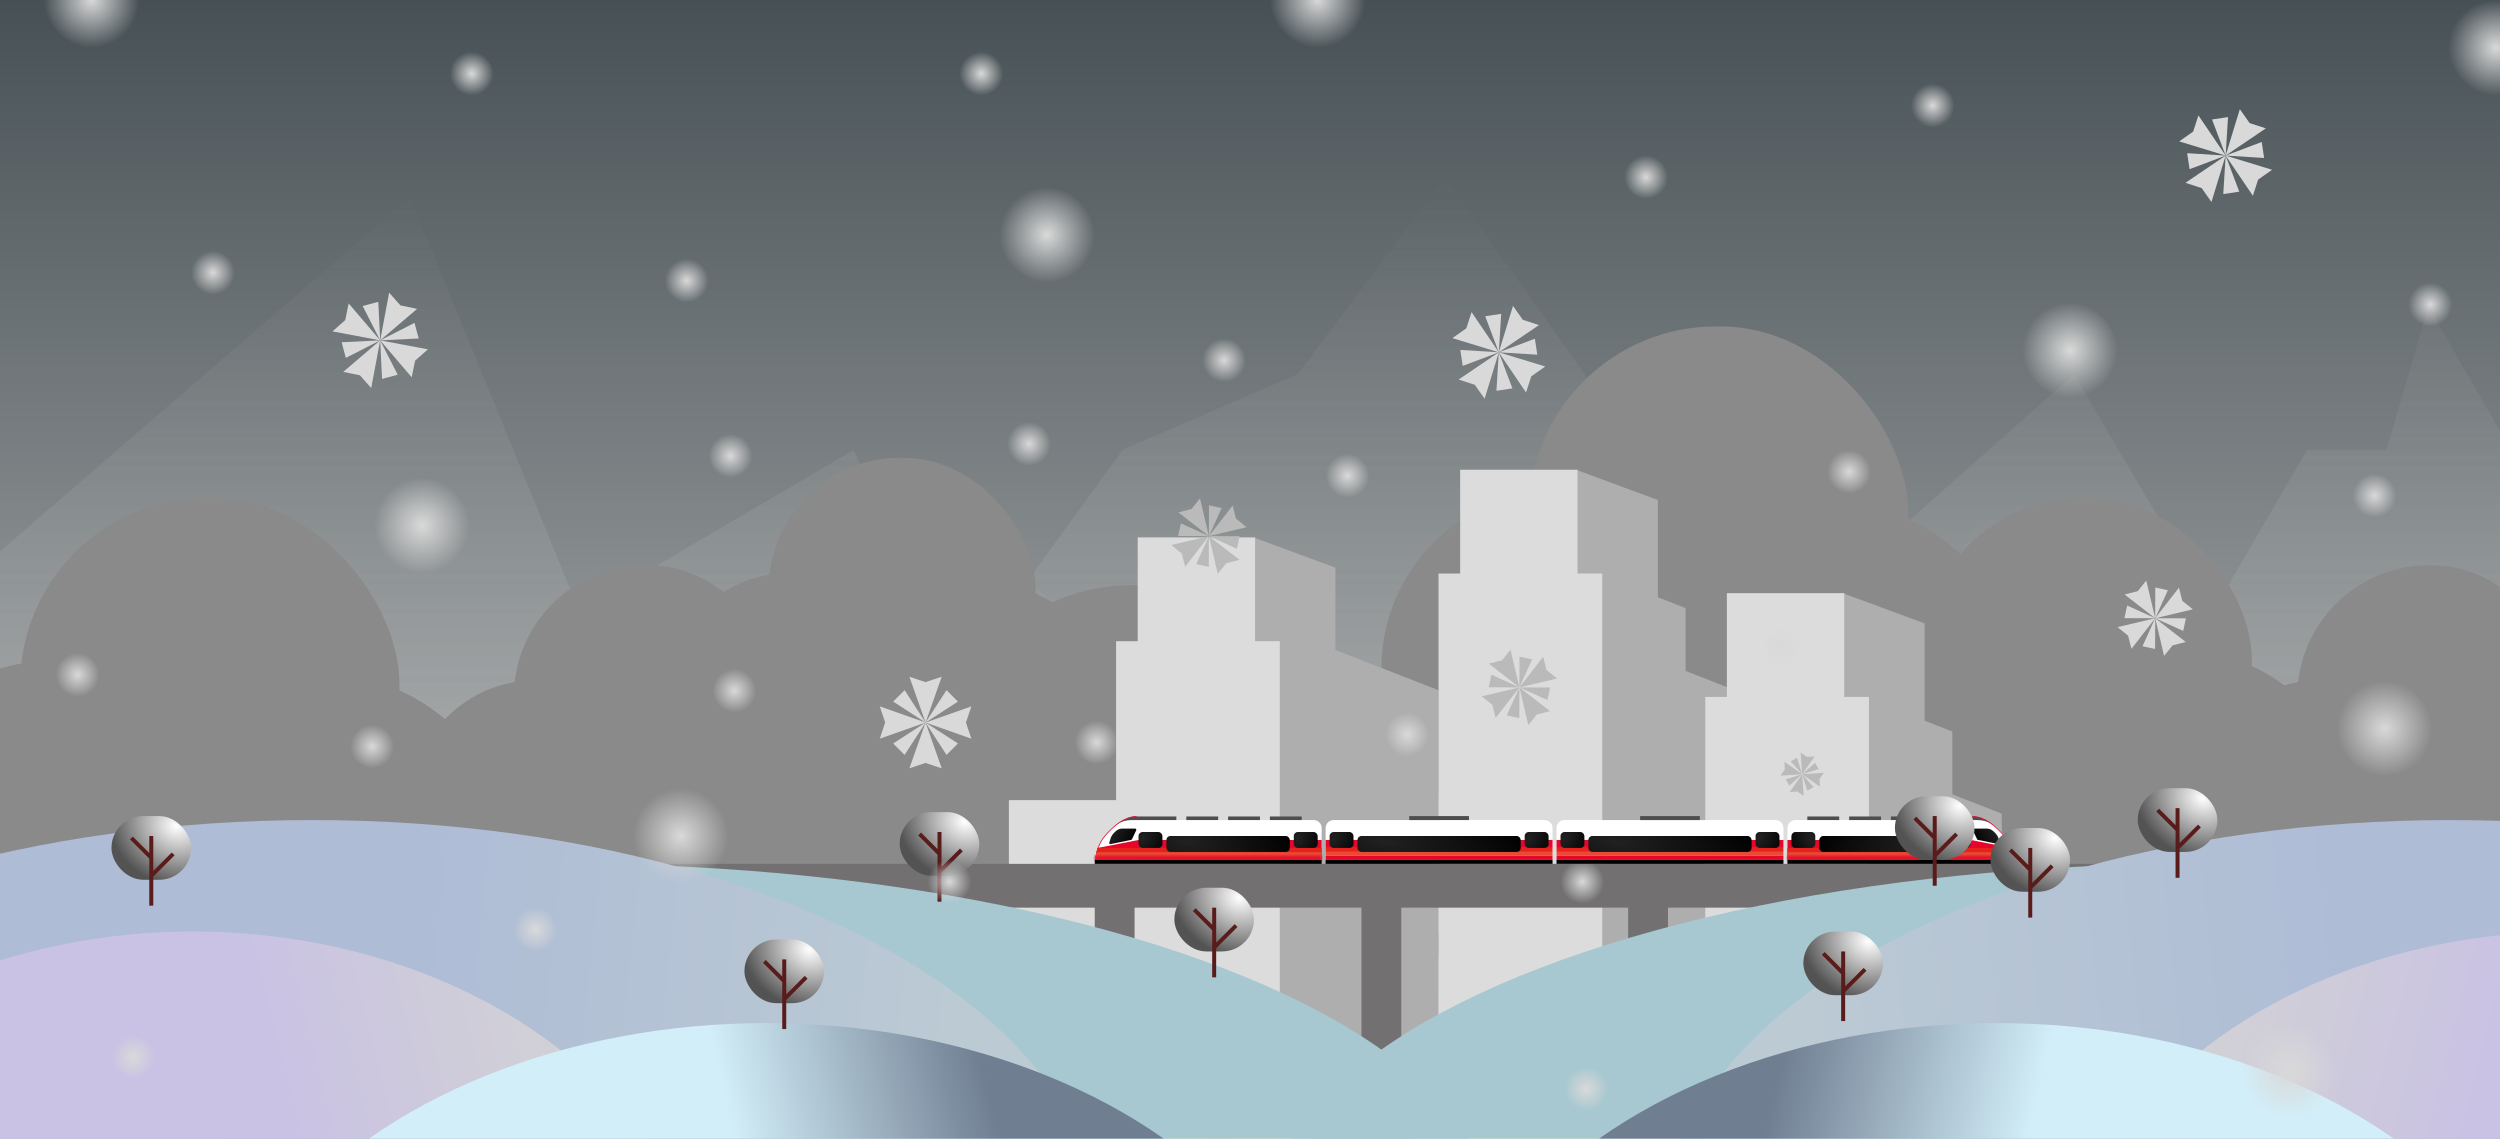 <svg width="628" height="286" viewBox="0 0 628 286" fill="none" xmlns="http://www.w3.org/2000/svg">
<g clip-path="url(#clip0_14_1318)">
<rect x="-35" width="663" height="286" fill="url(#paint0_linear_14_1318)"/>
<path d="M103 49.5L0 138.5L-47.5 204.5L27.5 403L605 235L648.5 197V144L610 77L599.5 113H579.5L556 153.5L521 94L445.5 161L363 44.5L326 94L282 113L238.5 173L214.5 113L145.5 153.5L103 49.5Z" fill="url(#paint1_linear_14_1318)"/>
<path d="M498.284 127.891L601.432 197.155L649 248.519L573.892 403L-4.438 272.255L-48 242.682V201.435L-9.445 149.293L1.07 177.31H21.099L44.633 208.828L79.683 162.523L155.292 214.665L237.91 124L274.963 162.523L319.027 177.31L350.572 214.665L386.624 177.31L455.723 208.828L498.284 127.891Z" fill="url(#paint2_linear_14_1318)"/>
<rect x="469" y="217" width="10" height="67" fill="#727070"/>
<rect x="534" y="217" width="10" height="67" fill="#727070"/>
<g filter="url(#filter0_d_14_1318)">
<rect x="193.078" y="115" width="67.059" height="66.127" rx="33.064" fill="#8A8A8A"/>
</g>
<g filter="url(#filter1_d_14_1318)">
<rect x="216.363" y="146.667" width="64.265" height="63.333" rx="31.667" fill="#8A8A8A"/>
</g>
<g filter="url(#filter2_d_14_1318)">
<rect x="167" y="143.873" width="64.265" height="63.333" rx="31.667" fill="#8A8A8A"/>
</g>
<g filter="url(#filter3_d_14_1318)">
<rect x="482.392" y="125" width="83.294" height="82.137" rx="41.069" fill="#8A8A8A"/>
</g>
<g filter="url(#filter4_d_14_1318)">
<rect x="511.314" y="164.333" width="79.823" height="78.667" rx="39.333" fill="#8A8A8A"/>
</g>
<g filter="url(#filter5_d_14_1318)">
<rect x="417.147" y="127" width="91.323" height="90" rx="45" fill="#8A8A8A"/>
</g>
<g filter="url(#filter6_d_14_1318)">
<rect x="384.059" y="82" width="95.294" height="93.971" rx="46.985" fill="#8A8A8A"/>
</g>
<g filter="url(#filter7_d_14_1318)">
<rect x="450" y="160.863" width="79.823" height="78.667" rx="39.333" fill="#8A8A8A"/>
</g>
<g filter="url(#filter8_d_14_1318)">
<rect x="347" y="123.029" width="91.323" height="90" rx="45" fill="#8A8A8A"/>
</g>
<g filter="url(#filter9_d_14_1318)">
<rect x="237.059" y="147" width="95.294" height="93.971" rx="46.985" fill="#8A8A8A"/>
</g>
<g filter="url(#filter10_d_14_1318)">
<rect x="200" y="188.029" width="91.323" height="90" rx="45" fill="#8A8A8A"/>
</g>
<g filter="url(#filter11_d_14_1318)">
<rect x="270.147" y="192" width="91.323" height="90" rx="45" fill="#8A8A8A"/>
</g>
<g filter="url(#filter12_d_14_1318)">
<rect x="129.078" y="142" width="67.059" height="66.127" rx="33.064" fill="#8A8A8A"/>
</g>
<g filter="url(#filter13_d_14_1318)">
<rect x="152.363" y="173.667" width="64.265" height="63.333" rx="31.667" fill="#8A8A8A"/>
</g>
<g filter="url(#filter14_d_14_1318)">
<rect x="103" y="170.873" width="64.265" height="63.333" rx="31.667" fill="#8A8A8A"/>
</g>
<g filter="url(#filter15_d_14_1318)">
<rect x="577.078" y="142" width="67.059" height="66.127" rx="33.064" fill="#8A8A8A"/>
</g>
<g filter="url(#filter16_d_14_1318)">
<rect x="600.363" y="173.667" width="64.265" height="63.333" rx="31.667" fill="#8A8A8A"/>
</g>
<g filter="url(#filter17_d_14_1318)">
<rect x="551" y="170.873" width="64.265" height="63.333" rx="31.667" fill="#8A8A8A"/>
</g>
<g filter="url(#filter18_d_14_1318)">
<rect x="5.059" y="125" width="95.294" height="93.971" rx="46.985" fill="#8A8A8A"/>
</g>
<g filter="url(#filter19_d_14_1318)">
<rect x="-32" y="166.029" width="91.323" height="90" rx="45" fill="#8A8A8A"/>
</g>
<g filter="url(#filter20_d_14_1318)">
<rect x="38.147" y="170" width="91.323" height="90" rx="45" fill="#8A8A8A"/>
</g>
<path d="M402.483 160.362L435.845 173.397V307L402.483 257.034V160.362Z" fill="#AEAEAE"/>
<path d="M390.069 139.724L423.431 152.759V236.397H390.069V139.724Z" fill="#AEAEAE"/>
<path d="M395.888 118L416.448 125.603V209.241H383.086L395.888 118Z" fill="#AEAEAE"/>
<path d="M328 160.362L361.362 173.397V261.5H328V160.362Z" fill="#AEAEAE"/>
<rect x="361.362" y="144.069" width="41.121" height="112.966" fill="#DCDCDC"/>
<rect x="366.793" y="118" width="29.483" height="112.966" fill="#DCDCDC"/>
<path d="M289.121 243.362L322.483 256.397V390L289.121 340.034V243.362Z" fill="#DCDCDC"/>
<path d="M276.707 222.724L310.069 235.759V319.397H276.707V222.724Z" fill="#DCDCDC"/>
<path d="M282.526 201L303.086 208.603V292.241H269.724L282.526 201Z" fill="#DCDCDC"/>
<rect x="248" y="227.069" width="41.121" height="112.966" fill="#DCDCDC"/>
<rect x="253.431" y="201" width="29.483" height="112.966" fill="#DCDCDC"/>
<path d="M321.483 177.362L354.845 190.397V324L321.483 274.034V177.362Z" fill="#AEAEAE"/>
<path d="M309.069 156.724L342.431 169.759V253.397H309.069V156.724Z" fill="#AEAEAE"/>
<path d="M314.888 135L335.448 142.603V226.241H302.086L314.888 135Z" fill="#AEAEAE"/>
<rect x="280.362" y="161.069" width="41.121" height="112.966" fill="#DCDCDC"/>
<rect x="285.793" y="135" width="29.483" height="112.966" fill="#DCDCDC"/>
<path d="M469.483 191.362L502.845 204.397V338L469.483 288.034V191.362Z" fill="#AEAEAE"/>
<path d="M457.069 170.724L490.431 183.759V267.397H457.069V170.724Z" fill="#AEAEAE"/>
<path d="M462.888 149L483.448 156.603V240.241H450.086L462.888 149Z" fill="#AEAEAE"/>
<rect x="428.362" y="175.069" width="41.121" height="112.966" fill="#DCDCDC"/>
<rect x="433.793" y="149" width="29.483" height="112.966" fill="#DCDCDC"/>
<path d="M-100 217H637V228H-100V217Z" fill="#727070"/>
<rect x="409" y="217" width="10" height="67" fill="#727070"/>
<rect x="275" y="217" width="10" height="67" fill="#727070"/>
<rect x="342" y="217" width="10" height="67" fill="#727070"/>
<path d="M295.5 205.096H285.498C283.302 205.096 281.185 206.426 279.46 208H306V205.096H298V207H295.5V205.096Z" fill="#4E4E4E"/>
<path d="M308.5 205.096V207L316.5 209V205.096H308.5Z" fill="#4E4E4E"/>
<path d="M319 205.096V209L327 207.5V205.096H319Z" fill="#4E4E4E"/>
<path d="M275.424 214.092C275.801 212.394 276.616 210.823 277.786 209.535L278.024 209.273C279.92 207.189 281.606 206 284.424 206H330C331.105 206 332 206.895 332 208V216H275L275.424 214.092Z" fill="white"/>
<path d="M278.88 210.949C279.011 210.359 279.294 209.813 279.701 209.366L279.783 209.275C280.442 208.551 281.027 208.138 282.006 208.138H283.596C283.846 208.138 284.631 208.138 285.146 208.138C285.366 208.138 285.511 208.368 285.417 208.567L284.354 210.814C284.314 210.899 284.236 210.96 284.143 210.979L278.986 212.037C278.758 212.084 278.566 211.866 278.642 211.646L278.88 210.949Z" fill="url(#paint3_linear_14_1318)"/>
<path d="M285.498 205.096C282.681 205.096 279.994 207.284 278.099 209.369L277.861 209.631C276.69 210.919 275.876 212.489 275.498 214.188" stroke="#E5062A" stroke-width="0.2"/>
<path d="M275 216H332V211H286L275.733 213C275.61 213.357 275.506 213.722 275.424 214.092L275 216Z" fill="#E5062A"/>
<path d="M275 216H332V213H275.733C275.61 213.357 275.506 213.722 275.424 214.092L275 216Z" fill="#E5221D"/>
<path d="M275 216H332V214.092H275.424L275 216Z" fill="#E94A34"/>
<mask id="path-59-inside-1_14_1318" fill="white">
<path d="M275 216H332V215.046H275.212L275 216Z"/>
</mask>
<path d="M275.7 215.155L275.912 214.201L274.936 213.984L274.724 214.938L275.7 215.155ZM332 216V217H333V216H332ZM275 216L274.024 215.783L273.753 217H275V216ZM275.212 215.046V214.046H274.41L274.236 214.829L275.212 215.046ZM332 215.046H333V214.046H332V215.046ZM332 215H275V217H332V215ZM275.976 216.217L276.188 215.263L274.236 214.829L274.024 215.783L275.976 216.217ZM331 215.046V216H333V215.046H331ZM275.212 216.046H332V214.046H275.212V216.046Z" fill="#E5062A" mask="url(#path-59-inside-1_14_1318)"/>
<path d="M275 216H332V217H275V216Z" fill="black"/>
<rect x="325" y="209" width="6" height="4" rx="1" fill="url(#paint4_radial_14_1318)"/>
<rect x="286" y="209" width="6" height="4" rx="1" fill="url(#paint5_radial_14_1318)"/>
<rect x="293" y="210" width="31" height="4" rx="1" fill="url(#paint6_radial_14_1318)"/>
<path d="M485.5 205.096H495.502C497.698 205.096 499.815 206.426 501.54 208H475V205.096H483V207H485.5V205.096Z" fill="#4E4E4E"/>
<path d="M472.5 205.096V207L464.5 209V205.096H472.5Z" fill="#4E4E4E"/>
<path d="M462 205.096V209L454 207.5V205.096H462Z" fill="#4E4E4E"/>
<path d="M505.576 214.092C505.199 212.394 504.384 210.823 503.214 209.535L502.976 209.273C501.08 207.189 499.394 206 496.576 206H451C449.895 206 449 206.895 449 208V216H506L505.576 214.092Z" fill="white"/>
<path d="M502.12 210.949C501.989 210.359 501.706 209.813 501.299 209.366L501.217 209.275C500.558 208.551 499.973 208.138 498.994 208.138H497.404C497.154 208.138 496.369 208.138 495.854 208.138C495.634 208.138 495.489 208.368 495.583 208.567L496.646 210.814C496.686 210.899 496.764 210.96 496.857 210.979L502.014 212.037C502.242 212.084 502.434 211.866 502.358 211.646L502.12 210.949Z" fill="url(#paint7_linear_14_1318)"/>
<path d="M495.502 205.096C498.319 205.096 501.006 207.284 502.901 209.369L503.139 209.631C504.31 210.919 505.124 212.489 505.502 214.188" stroke="#E5062A" stroke-width="0.2"/>
<path d="M506 216H449V211H495L505.267 213C505.39 213.357 505.494 213.722 505.576 214.092L506 216Z" fill="#E5062A"/>
<path d="M506 216H449V213H505.267C505.39 213.357 505.494 213.722 505.576 214.092L506 216Z" fill="#E5221D"/>
<path d="M506 216H449V214.092H505.576L506 216Z" fill="#E94A34"/>
<mask id="path-72-inside-2_14_1318" fill="white">
<path d="M506 216H449V215.046H505.788L506 216Z"/>
</mask>
<path d="M505.3 215.155L505.088 214.201L506.064 213.984L506.276 214.938L505.3 215.155ZM449 216V217H448V216H449ZM506 216L506.976 215.783L507.247 217H506V216ZM505.788 215.046V214.046H506.59L506.764 214.829L505.788 215.046ZM449 215.046H448V214.046H449V215.046ZM449 215H506V217H449V215ZM505.024 216.217L504.812 215.263L506.764 214.829L506.976 215.783L505.024 216.217ZM450 215.046V216H448V215.046H450ZM505.788 216.046H449V214.046H505.788V216.046Z" fill="#E5062A" mask="url(#path-72-inside-2_14_1318)"/>
<path d="M506 216H449V217H506V216Z" fill="black"/>
<rect width="6" height="4" rx="1" transform="matrix(-1 0 0 1 456 209)" fill="url(#paint8_radial_14_1318)"/>
<rect width="6" height="4" rx="1" transform="matrix(-1 0 0 1 495 209)" fill="url(#paint9_radial_14_1318)"/>
<rect width="31" height="4" rx="1" transform="matrix(-1 0 0 1 488 210)" fill="url(#paint10_radial_14_1318)"/>
<ellipse cx="551.5" cy="306" rx="232.5" ry="89" fill="#A7C8D0"/>
<ellipse cx="615.5" cy="308.5" rx="197.5" ry="102.5" fill="url(#paint11_linear_14_1318)"/>
<ellipse cx="645.5" cy="332" rx="128.5" ry="98" fill="url(#paint12_linear_14_1318)"/>
<ellipse cx="501.5" cy="355" rx="140.5" ry="98" fill="url(#paint13_linear_14_1318)"/>
<ellipse cx="232.5" cy="89" rx="232.5" ry="89" transform="matrix(-1 0 0 1 375 217)" fill="#A7C8D0"/>
<ellipse cx="197.5" cy="102.5" rx="197.5" ry="102.5" transform="matrix(-1 0 0 1 276 206)" fill="url(#paint14_linear_14_1318)"/>
<ellipse cx="128.5" cy="98" rx="128.5" ry="98" transform="matrix(-1 0 0 1 177 234)" fill="url(#paint15_linear_14_1318)"/>
<ellipse cx="140.5" cy="98" rx="140.5" ry="98" transform="matrix(-1 0 0 1 333 257)" fill="url(#paint16_linear_14_1318)"/>
<rect x="476" y="200" width="20" height="16" rx="8" fill="url(#paint17_radial_14_1318)"/>
<path d="M486 222.5V215M486 205V210.5M481 205.5L486 210.5M486 210.5V215M486 215L491.5 209.5" stroke="#5A1B1B"/>
<rect x="537" y="198" width="20" height="16" rx="8" fill="url(#paint18_radial_14_1318)"/>
<path d="M547 220.5V213M547 203V208.5M542 203.5L547 208.5M547 208.5V213M547 213L552.5 207.5" stroke="#5A1B1B"/>
<rect x="500" y="208" width="20" height="16" rx="8" fill="url(#paint19_radial_14_1318)"/>
<path d="M510 230.5V223M510 213V218.5M505 213.5L510 218.5M510 218.5V223M510 223L515.5 217.5" stroke="#5A1B1B"/>
<rect x="453" y="234" width="20" height="16" rx="8" fill="url(#paint20_radial_14_1318)"/>
<path d="M463 256.5V249M463 239V244.5M458 239.5L463 244.5M463 244.5V249M463 249L468.5 243.5" stroke="#5A1B1B"/>
<rect x="295" y="223" width="20" height="16" rx="8" fill="url(#paint21_radial_14_1318)"/>
<path d="M305 245.5V238M305 228V233.5M300 228.5L305 233.5M305 233.5V238M305 238L310.5 232.5" stroke="#5A1B1B"/>
<rect x="226" y="204" width="20" height="16" rx="8" fill="url(#paint22_radial_14_1318)"/>
<path d="M236 226.5V219M236 209V214.5M231 209.5L236 214.5M236 214.5V219M236 219L241.5 213.5" stroke="#5A1B1B"/>
<rect x="187" y="236" width="20" height="16" rx="8" fill="url(#paint23_radial_14_1318)"/>
<path d="M197 258.5V251M197 241V246.5M192 241.5L197 246.5M197 246.5V251M197 251L202.5 245.5" stroke="#5A1B1B"/>
<rect x="28" y="205" width="20" height="16" rx="8" fill="url(#paint24_radial_14_1318)"/>
<path d="M38 227.5V220M38 210V215.5M33 210.5L38 215.5M38 215.5V220M38 220L43.5 214.5" stroke="#5A1B1B"/>
<path d="M228.441 193L232.5 181.5L236.559 193L232.5 191.647L228.441 193Z" fill="#D9D9D9"/>
<path d="M244 185.559L232.5 181.5L244 177.441L242.647 181.5L244 185.559Z" fill="#D9D9D9"/>
<path d="M240.632 176.238L232.5 181.5L237.762 173.368L240.632 176.238Z" fill="#D9D9D9"/>
<path d="M224.368 176.238L232.5 181.5L227.238 173.368L224.368 176.238Z" fill="#D9D9D9"/>
<path d="M224.368 186.762L232.5 181.5L227.238 189.632L224.368 186.762Z" fill="#D9D9D9"/>
<path d="M240.632 186.762L232.5 181.5L237.762 189.632L240.632 186.762Z" fill="#D9D9D9"/>
<path d="M236.559 170L232.5 181.5L228.441 170L232.5 171.353L236.559 170Z" fill="#D9D9D9"/>
<path d="M221 177.441L232.5 181.5L221 185.559L222.353 181.5L221 177.441Z" fill="#D9D9D9"/>
<path d="M86.223 93.415L95.5 85.5L93.246 97.485L90.413 94.28L86.223 93.415Z" fill="#D9D9D9"/>
<path d="M103.415 94.777L95.5 85.5L107.485 87.754L104.28 90.587L103.415 94.777Z" fill="#D9D9D9"/>
<path d="M105.174 85.024L95.5 85.5L104.13 81.102L105.174 85.024Z" fill="#D9D9D9"/>
<path d="M91.102 76.871L95.5 85.5L95.024 75.826L91.102 76.871Z" fill="#D9D9D9"/>
<path d="M85.826 85.976L95.5 85.5L86.871 89.898L85.826 85.976Z" fill="#D9D9D9"/>
<path d="M99.898 94.129L95.5 85.5L95.976 95.174L99.898 94.129Z" fill="#D9D9D9"/>
<path d="M104.777 77.585L95.5 85.5L97.754 73.515L100.587 76.72L104.777 77.585Z" fill="#D9D9D9"/>
<path d="M87.585 76.223L95.5 85.5L83.515 83.246L86.72 80.413L87.585 76.223Z" fill="#D9D9D9"/>
<path d="M366.404 95.341L376.5 88.5L372.935 100.163L370.473 96.663L366.404 95.341Z" fill="#D9D9D9"/>
<path d="M383.341 98.596L376.5 88.5L388.163 92.065L384.663 94.527L383.341 98.596Z" fill="#D9D9D9"/>
<path d="M386.167 89.097L376.5 88.5L385.563 85.083L386.167 89.097Z" fill="#D9D9D9"/>
<path d="M373.083 79.437L376.5 88.5L377.097 78.833L373.083 79.437Z" fill="#D9D9D9"/>
<path d="M366.833 87.903L376.5 88.5L367.437 91.917L366.833 87.903Z" fill="#D9D9D9"/>
<path d="M379.917 97.563L376.5 88.5L375.903 98.167L379.917 97.563Z" fill="#D9D9D9"/>
<path d="M386.596 81.659L376.5 88.5L380.065 76.838L382.527 80.337L386.596 81.659Z" fill="#D9D9D9"/>
<path d="M369.659 78.404L376.5 88.5L364.837 84.935L368.337 82.473L369.659 78.404Z" fill="#D9D9D9"/>
<path d="M548.986 45.923L559.082 39.082L555.517 50.745L553.055 47.246L548.986 45.923Z" fill="#D9D9D9"/>
<path d="M565.923 49.178L559.082 39.082L570.745 42.647L567.246 45.109L565.923 49.178Z" fill="#D9D9D9"/>
<path d="M568.749 39.679L559.082 39.082L568.145 35.665L568.749 39.679Z" fill="#D9D9D9"/>
<path d="M555.665 30.019L559.082 39.082L559.679 29.415L555.665 30.019Z" fill="#D9D9D9"/>
<path d="M549.415 38.485L559.082 39.082L550.019 42.499L549.415 38.485Z" fill="#D9D9D9"/>
<path d="M562.499 48.145L559.082 39.082L558.485 48.749L562.499 48.145Z" fill="#D9D9D9"/>
<path d="M569.178 32.241L559.082 39.082L562.647 27.42L565.109 30.919L569.178 32.241Z" fill="#D9D9D9"/>
<path d="M552.241 28.986L559.082 39.082L547.42 35.517L550.919 33.055L552.241 28.986Z" fill="#D9D9D9"/>
<path d="M543.619 164.765L541.383 155.3L549.065 161.265L545.759 162.107L543.619 164.765Z" fill="#D9D9D9"/>
<path d="M550.848 153.063L541.383 155.3L547.347 147.618L548.19 150.924L550.848 153.063Z" fill="#D9D9D9"/>
<path d="M544.569 148.263L541.383 155.3L541.406 147.576L544.569 148.263Z" fill="#D9D9D9"/>
<path d="M533.658 155.277L541.383 155.3L534.346 152.114L533.658 155.277Z" fill="#D9D9D9"/>
<path d="M538.197 162.337L541.383 155.3L541.36 163.024L538.197 162.337Z" fill="#D9D9D9"/>
<path d="M549.107 155.323L541.383 155.3L548.42 158.486L549.107 155.323Z" fill="#D9D9D9"/>
<path d="M539.146 145.835L541.383 155.3L533.7 149.336L537.007 148.493L539.146 145.835Z" fill="#D9D9D9"/>
<path d="M531.917 157.537L541.383 155.3L535.418 162.983L534.575 159.676L531.917 157.537Z" fill="#D9D9D9"/>
<path d="M383.911 182.14L381.674 172.674L389.357 178.639L386.051 179.482L383.911 182.14Z" fill="#BABABA"/>
<path d="M391.14 170.438L381.674 172.674L387.639 164.992L388.482 168.298L391.14 170.438Z" fill="#BABABA"/>
<path d="M384.86 165.638L381.674 172.674L381.697 164.95L384.86 165.638Z" fill="#BABABA"/>
<path d="M373.95 172.652L381.674 172.674L374.638 169.488L373.95 172.652Z" fill="#BABABA"/>
<path d="M378.488 179.711L381.674 172.674L381.652 180.399L378.488 179.711Z" fill="#BABABA"/>
<path d="M389.399 172.697L381.674 172.674L388.711 175.86L389.399 172.697Z" fill="#BABABA"/>
<path d="M379.438 163.209L381.674 172.675L373.992 166.71L377.298 165.867L379.438 163.209Z" fill="#BABABA"/>
<path d="M372.209 174.911L381.674 172.674L375.71 180.357L374.867 177.051L372.209 174.911Z" fill="#BABABA"/>
<path d="M305.911 144.14L303.674 134.674L311.357 140.639L308.051 141.482L305.911 144.14Z" fill="#BABABA"/>
<path d="M313.14 132.438L303.674 134.674L309.639 126.992L310.482 130.298L313.14 132.438Z" fill="#BABABA"/>
<path d="M306.86 127.638L303.674 134.674L303.697 126.95L306.86 127.638Z" fill="#BABABA"/>
<path d="M295.95 134.652L303.674 134.674L296.638 131.488L295.95 134.652Z" fill="#BABABA"/>
<path d="M300.488 141.711L303.674 134.674L303.652 142.399L300.488 141.711Z" fill="#BABABA"/>
<path d="M311.399 134.697L303.674 134.674L310.711 137.86L311.399 134.697Z" fill="#BABABA"/>
<path d="M301.438 125.209L303.674 134.675L295.992 128.71L299.298 127.867L301.438 125.209Z" fill="#BABABA"/>
<path d="M294.209 136.911L303.674 134.674L297.71 142.357L296.867 139.051L294.209 136.911Z" fill="#BABABA"/>
<path d="M449.58 198.941L452.702 194.481L453.071 199.913L451.487 198.845L449.58 198.941Z" fill="#BABABA"/>
<path d="M457.162 197.604L452.702 194.481L458.134 194.113L457.066 195.696L457.162 197.604Z" fill="#BABABA"/>
<path d="M456.829 193.192L452.702 194.481L455.938 191.614L456.829 193.192Z" fill="#BABABA"/>
<path d="M449.835 191.245L452.702 194.481L451.413 190.354L449.835 191.245Z" fill="#BABABA"/>
<path d="M448.575 195.771L452.702 194.481L449.465 197.349L448.575 195.771Z" fill="#BABABA"/>
<path d="M455.569 197.718L452.702 194.481L453.991 198.608L455.569 197.718Z" fill="#BABABA"/>
<path d="M455.824 190.022L452.702 194.481L452.333 189.05L453.917 190.117L455.824 190.022Z" fill="#BABABA"/>
<path d="M448.242 191.359L452.702 194.481L447.27 194.85L448.338 193.267L448.242 191.359Z" fill="#BABABA"/>
<rect x="251" y="47" width="24" height="24" rx="12" fill="url(#paint25_radial_14_1318)"/>
<rect x="319" y="-12" width="24" height="24" rx="12" fill="url(#paint26_radial_14_1318)"/>
<rect x="159" y="198" width="24" height="24" rx="12" fill="url(#paint27_radial_14_1318)"/>
<rect x="11" y="-12" width="24" height="24" rx="12" fill="url(#paint28_radial_14_1318)"/>
<rect x="508" y="76" width="24" height="24" rx="12" fill="url(#paint29_radial_14_1318)"/>
<rect x="563" y="257" width="24" height="24" rx="12" fill="url(#paint30_radial_14_1318)"/>
<rect x="615" width="24" height="24" rx="12" fill="url(#paint31_radial_14_1318)"/>
<rect x="587" y="171" width="24" height="24" rx="12" fill="url(#paint32_radial_14_1318)"/>
<rect x="94" y="120" width="24" height="24" rx="12" fill="url(#paint33_radial_14_1318)"/>
<rect x="253" y="106" width="11" height="11" rx="5.5" fill="url(#paint34_radial_14_1318)"/>
<rect x="408" y="39" width="11" height="11" rx="5.5" fill="url(#paint35_radial_14_1318)"/>
<rect x="459" y="113" width="11" height="11" rx="5.5" fill="url(#paint36_radial_14_1318)"/>
<rect x="480" y="21" width="11" height="11" rx="5.5" fill="url(#paint37_radial_14_1318)"/>
<rect x="605" y="71" width="11" height="11" rx="5.5" fill="url(#paint38_radial_14_1318)"/>
<rect x="591" y="119" width="11" height="11" rx="5.5" fill="url(#paint39_radial_14_1318)"/>
<rect x="392" y="216" width="11" height="11" rx="5.5" fill="url(#paint40_radial_14_1318)"/>
<rect x="270" y="181" width="11" height="11" rx="5.5" fill="url(#paint41_radial_14_1318)"/>
<rect x="333" y="114" width="11" height="11" rx="5.5" fill="url(#paint42_radial_14_1318)"/>
<rect x="178" y="109" width="11" height="11" rx="5.5" fill="url(#paint43_radial_14_1318)"/>
<rect x="88" y="182" width="11" height="11" rx="5.5" fill="url(#paint44_radial_14_1318)"/>
<rect x="28" y="260" width="11" height="11" rx="5.5" fill="url(#paint45_radial_14_1318)"/>
<rect x="14" y="164" width="11" height="11" rx="5.5" fill="url(#paint46_radial_14_1318)"/>
<rect x="393" y="268" width="11" height="11" rx="5.5" fill="url(#paint47_radial_14_1318)"/>
<rect x="167" y="65" width="11" height="11" rx="5.5" fill="url(#paint48_radial_14_1318)"/>
<rect x="113" y="13" width="11" height="11" rx="5.5" fill="url(#paint49_radial_14_1318)"/>
<rect x="241" y="13" width="11" height="11" rx="5.5" fill="url(#paint50_radial_14_1318)"/>
<rect x="179" y="168" width="11" height="11" rx="5.5" fill="url(#paint51_radial_14_1318)"/>
<rect x="302" y="85" width="11" height="11" rx="5.5" fill="url(#paint52_radial_14_1318)"/>
<rect x="348" y="179" width="11" height="11" rx="5.5" fill="url(#paint53_radial_14_1318)"/>
<rect x="442" y="157" width="11" height="11" rx="5.5" fill="url(#paint54_radial_14_1318)"/>
<rect x="233" y="216" width="11" height="11" rx="5.5" fill="url(#paint55_radial_14_1318)"/>
<rect x="129" y="228" width="11" height="11" rx="5.5" fill="url(#paint56_radial_14_1318)"/>
<rect x="48" y="63" width="11" height="11" rx="5.5" fill="url(#paint57_radial_14_1318)"/>
<path d="M333 208C333 206.895 333.895 206 335 206H388C389.105 206 390 206.895 390 208V216H333V208Z" fill="white"/>
<path d="M333 215H390V216H333V215Z" fill="#E5062A"/>
<path d="M333 214H390V215H333V214Z" fill="#E94A34"/>
<path d="M333 216H390V217H333V216Z" fill="black"/>
<path d="M354 205H369V206H354V205Z" fill="#4E4E4E"/>
<path d="M333 213H390V214H333V213Z" fill="#E5221D"/>
<path d="M333 211H390V213H333V211Z" fill="#E5062A"/>
<rect x="383" y="209" width="6" height="4" rx="1" fill="url(#paint58_radial_14_1318)"/>
<rect x="334" y="209" width="6" height="4" rx="1" fill="url(#paint59_radial_14_1318)"/>
<rect x="341" y="210" width="41" height="4" rx="1" fill="url(#paint60_radial_14_1318)"/>
<path d="M391 208C391 206.895 391.895 206 393 206H446C447.105 206 448 206.895 448 208V216H391V208Z" fill="white"/>
<path d="M391 215H448V216H391V215Z" fill="#E5062A"/>
<path d="M391 214H448V215H391V214Z" fill="#E94A34"/>
<path d="M391 216H448V217H391V216Z" fill="black"/>
<path d="M412 205H427V206H412V205Z" fill="#4E4E4E"/>
<path d="M391 213H448V214H391V213Z" fill="#E5221D"/>
<path d="M391 211H448V213H391V211Z" fill="#E5062A"/>
<rect x="441" y="209" width="6" height="4" rx="1" fill="url(#paint61_radial_14_1318)"/>
<rect x="392" y="209" width="6" height="4" rx="1" fill="url(#paint62_radial_14_1318)"/>
<rect x="399" y="210" width="41" height="4" rx="1" fill="url(#paint63_radial_14_1318)"/>
</g>
<defs>
<filter id="filter0_d_14_1318" x="156.478" y="78.4" width="140.259" height="139.327" filterUnits="userSpaceOnUse" color-interpolation-filters="sRGB">
<feFlood flood-opacity="0" result="BackgroundImageFix"/>
<feColorMatrix in="SourceAlpha" type="matrix" values="0 0 0 0 0 0 0 0 0 0 0 0 0 0 0 0 0 0 127 0" result="hardAlpha"/>
<feMorphology radius="12" operator="dilate" in="SourceAlpha" result="effect1_dropShadow_14_1318"/>
<feOffset/>
<feGaussianBlur stdDeviation="12.3"/>
<feComposite in2="hardAlpha" operator="out"/>
<feColorMatrix type="matrix" values="0 0 0 0 0 0 0 0 0 0 0 0 0 0 0 0 0 0 0.1 0"/>
<feBlend mode="normal" in2="BackgroundImageFix" result="effect1_dropShadow_14_1318"/>
<feBlend mode="normal" in="SourceGraphic" in2="effect1_dropShadow_14_1318" result="shape"/>
</filter>
<filter id="filter1_d_14_1318" x="179.763" y="110.067" width="137.465" height="136.533" filterUnits="userSpaceOnUse" color-interpolation-filters="sRGB">
<feFlood flood-opacity="0" result="BackgroundImageFix"/>
<feColorMatrix in="SourceAlpha" type="matrix" values="0 0 0 0 0 0 0 0 0 0 0 0 0 0 0 0 0 0 127 0" result="hardAlpha"/>
<feMorphology radius="12" operator="dilate" in="SourceAlpha" result="effect1_dropShadow_14_1318"/>
<feOffset/>
<feGaussianBlur stdDeviation="12.3"/>
<feComposite in2="hardAlpha" operator="out"/>
<feColorMatrix type="matrix" values="0 0 0 0 0 0 0 0 0 0 0 0 0 0 0 0 0 0 0.1 0"/>
<feBlend mode="normal" in2="BackgroundImageFix" result="effect1_dropShadow_14_1318"/>
<feBlend mode="normal" in="SourceGraphic" in2="effect1_dropShadow_14_1318" result="shape"/>
</filter>
<filter id="filter2_d_14_1318" x="130.4" y="107.273" width="137.465" height="136.533" filterUnits="userSpaceOnUse" color-interpolation-filters="sRGB">
<feFlood flood-opacity="0" result="BackgroundImageFix"/>
<feColorMatrix in="SourceAlpha" type="matrix" values="0 0 0 0 0 0 0 0 0 0 0 0 0 0 0 0 0 0 127 0" result="hardAlpha"/>
<feMorphology radius="12" operator="dilate" in="SourceAlpha" result="effect1_dropShadow_14_1318"/>
<feOffset/>
<feGaussianBlur stdDeviation="12.3"/>
<feComposite in2="hardAlpha" operator="out"/>
<feColorMatrix type="matrix" values="0 0 0 0 0 0 0 0 0 0 0 0 0 0 0 0 0 0 0.1 0"/>
<feBlend mode="normal" in2="BackgroundImageFix" result="effect1_dropShadow_14_1318"/>
<feBlend mode="normal" in="SourceGraphic" in2="effect1_dropShadow_14_1318" result="shape"/>
</filter>
<filter id="filter3_d_14_1318" x="445.792" y="88.4" width="156.494" height="155.337" filterUnits="userSpaceOnUse" color-interpolation-filters="sRGB">
<feFlood flood-opacity="0" result="BackgroundImageFix"/>
<feColorMatrix in="SourceAlpha" type="matrix" values="0 0 0 0 0 0 0 0 0 0 0 0 0 0 0 0 0 0 127 0" result="hardAlpha"/>
<feMorphology radius="12" operator="dilate" in="SourceAlpha" result="effect1_dropShadow_14_1318"/>
<feOffset/>
<feGaussianBlur stdDeviation="12.3"/>
<feComposite in2="hardAlpha" operator="out"/>
<feColorMatrix type="matrix" values="0 0 0 0 0 0 0 0 0 0 0 0 0 0 0 0 0 0 0.1 0"/>
<feBlend mode="normal" in2="BackgroundImageFix" result="effect1_dropShadow_14_1318"/>
<feBlend mode="normal" in="SourceGraphic" in2="effect1_dropShadow_14_1318" result="shape"/>
</filter>
<filter id="filter4_d_14_1318" x="474.714" y="127.733" width="153.024" height="151.867" filterUnits="userSpaceOnUse" color-interpolation-filters="sRGB">
<feFlood flood-opacity="0" result="BackgroundImageFix"/>
<feColorMatrix in="SourceAlpha" type="matrix" values="0 0 0 0 0 0 0 0 0 0 0 0 0 0 0 0 0 0 127 0" result="hardAlpha"/>
<feMorphology radius="12" operator="dilate" in="SourceAlpha" result="effect1_dropShadow_14_1318"/>
<feOffset/>
<feGaussianBlur stdDeviation="12.3"/>
<feComposite in2="hardAlpha" operator="out"/>
<feColorMatrix type="matrix" values="0 0 0 0 0 0 0 0 0 0 0 0 0 0 0 0 0 0 0.1 0"/>
<feBlend mode="normal" in2="BackgroundImageFix" result="effect1_dropShadow_14_1318"/>
<feBlend mode="normal" in="SourceGraphic" in2="effect1_dropShadow_14_1318" result="shape"/>
</filter>
<filter id="filter5_d_14_1318" x="380.547" y="90.4" width="164.524" height="163.2" filterUnits="userSpaceOnUse" color-interpolation-filters="sRGB">
<feFlood flood-opacity="0" result="BackgroundImageFix"/>
<feColorMatrix in="SourceAlpha" type="matrix" values="0 0 0 0 0 0 0 0 0 0 0 0 0 0 0 0 0 0 127 0" result="hardAlpha"/>
<feMorphology radius="12" operator="dilate" in="SourceAlpha" result="effect1_dropShadow_14_1318"/>
<feOffset/>
<feGaussianBlur stdDeviation="12.3"/>
<feComposite in2="hardAlpha" operator="out"/>
<feColorMatrix type="matrix" values="0 0 0 0 0 0 0 0 0 0 0 0 0 0 0 0 0 0 0.1 0"/>
<feBlend mode="normal" in2="BackgroundImageFix" result="effect1_dropShadow_14_1318"/>
<feBlend mode="normal" in="SourceGraphic" in2="effect1_dropShadow_14_1318" result="shape"/>
</filter>
<filter id="filter6_d_14_1318" x="347.459" y="45.4" width="168.494" height="167.171" filterUnits="userSpaceOnUse" color-interpolation-filters="sRGB">
<feFlood flood-opacity="0" result="BackgroundImageFix"/>
<feColorMatrix in="SourceAlpha" type="matrix" values="0 0 0 0 0 0 0 0 0 0 0 0 0 0 0 0 0 0 127 0" result="hardAlpha"/>
<feMorphology radius="12" operator="dilate" in="SourceAlpha" result="effect1_dropShadow_14_1318"/>
<feOffset/>
<feGaussianBlur stdDeviation="12.3"/>
<feComposite in2="hardAlpha" operator="out"/>
<feColorMatrix type="matrix" values="0 0 0 0 0 0 0 0 0 0 0 0 0 0 0 0 0 0 0.1 0"/>
<feBlend mode="normal" in2="BackgroundImageFix" result="effect1_dropShadow_14_1318"/>
<feBlend mode="normal" in="SourceGraphic" in2="effect1_dropShadow_14_1318" result="shape"/>
</filter>
<filter id="filter7_d_14_1318" x="413.4" y="124.263" width="153.024" height="151.867" filterUnits="userSpaceOnUse" color-interpolation-filters="sRGB">
<feFlood flood-opacity="0" result="BackgroundImageFix"/>
<feColorMatrix in="SourceAlpha" type="matrix" values="0 0 0 0 0 0 0 0 0 0 0 0 0 0 0 0 0 0 127 0" result="hardAlpha"/>
<feMorphology radius="12" operator="dilate" in="SourceAlpha" result="effect1_dropShadow_14_1318"/>
<feOffset/>
<feGaussianBlur stdDeviation="12.3"/>
<feComposite in2="hardAlpha" operator="out"/>
<feColorMatrix type="matrix" values="0 0 0 0 0 0 0 0 0 0 0 0 0 0 0 0 0 0 0.1 0"/>
<feBlend mode="normal" in2="BackgroundImageFix" result="effect1_dropShadow_14_1318"/>
<feBlend mode="normal" in="SourceGraphic" in2="effect1_dropShadow_14_1318" result="shape"/>
</filter>
<filter id="filter8_d_14_1318" x="310.4" y="86.429" width="164.524" height="163.2" filterUnits="userSpaceOnUse" color-interpolation-filters="sRGB">
<feFlood flood-opacity="0" result="BackgroundImageFix"/>
<feColorMatrix in="SourceAlpha" type="matrix" values="0 0 0 0 0 0 0 0 0 0 0 0 0 0 0 0 0 0 127 0" result="hardAlpha"/>
<feMorphology radius="12" operator="dilate" in="SourceAlpha" result="effect1_dropShadow_14_1318"/>
<feOffset/>
<feGaussianBlur stdDeviation="12.3"/>
<feComposite in2="hardAlpha" operator="out"/>
<feColorMatrix type="matrix" values="0 0 0 0 0 0 0 0 0 0 0 0 0 0 0 0 0 0 0.1 0"/>
<feBlend mode="normal" in2="BackgroundImageFix" result="effect1_dropShadow_14_1318"/>
<feBlend mode="normal" in="SourceGraphic" in2="effect1_dropShadow_14_1318" result="shape"/>
</filter>
<filter id="filter9_d_14_1318" x="200.459" y="110.4" width="168.494" height="167.171" filterUnits="userSpaceOnUse" color-interpolation-filters="sRGB">
<feFlood flood-opacity="0" result="BackgroundImageFix"/>
<feColorMatrix in="SourceAlpha" type="matrix" values="0 0 0 0 0 0 0 0 0 0 0 0 0 0 0 0 0 0 127 0" result="hardAlpha"/>
<feMorphology radius="12" operator="dilate" in="SourceAlpha" result="effect1_dropShadow_14_1318"/>
<feOffset/>
<feGaussianBlur stdDeviation="12.3"/>
<feComposite in2="hardAlpha" operator="out"/>
<feColorMatrix type="matrix" values="0 0 0 0 0 0 0 0 0 0 0 0 0 0 0 0 0 0 0.1 0"/>
<feBlend mode="normal" in2="BackgroundImageFix" result="effect1_dropShadow_14_1318"/>
<feBlend mode="normal" in="SourceGraphic" in2="effect1_dropShadow_14_1318" result="shape"/>
</filter>
<filter id="filter10_d_14_1318" x="163.4" y="151.429" width="164.524" height="163.2" filterUnits="userSpaceOnUse" color-interpolation-filters="sRGB">
<feFlood flood-opacity="0" result="BackgroundImageFix"/>
<feColorMatrix in="SourceAlpha" type="matrix" values="0 0 0 0 0 0 0 0 0 0 0 0 0 0 0 0 0 0 127 0" result="hardAlpha"/>
<feMorphology radius="12" operator="dilate" in="SourceAlpha" result="effect1_dropShadow_14_1318"/>
<feOffset/>
<feGaussianBlur stdDeviation="12.3"/>
<feComposite in2="hardAlpha" operator="out"/>
<feColorMatrix type="matrix" values="0 0 0 0 0 0 0 0 0 0 0 0 0 0 0 0 0 0 0.1 0"/>
<feBlend mode="normal" in2="BackgroundImageFix" result="effect1_dropShadow_14_1318"/>
<feBlend mode="normal" in="SourceGraphic" in2="effect1_dropShadow_14_1318" result="shape"/>
</filter>
<filter id="filter11_d_14_1318" x="233.547" y="155.4" width="164.524" height="163.2" filterUnits="userSpaceOnUse" color-interpolation-filters="sRGB">
<feFlood flood-opacity="0" result="BackgroundImageFix"/>
<feColorMatrix in="SourceAlpha" type="matrix" values="0 0 0 0 0 0 0 0 0 0 0 0 0 0 0 0 0 0 127 0" result="hardAlpha"/>
<feMorphology radius="12" operator="dilate" in="SourceAlpha" result="effect1_dropShadow_14_1318"/>
<feOffset/>
<feGaussianBlur stdDeviation="12.3"/>
<feComposite in2="hardAlpha" operator="out"/>
<feColorMatrix type="matrix" values="0 0 0 0 0 0 0 0 0 0 0 0 0 0 0 0 0 0 0.1 0"/>
<feBlend mode="normal" in2="BackgroundImageFix" result="effect1_dropShadow_14_1318"/>
<feBlend mode="normal" in="SourceGraphic" in2="effect1_dropShadow_14_1318" result="shape"/>
</filter>
<filter id="filter12_d_14_1318" x="92.478" y="105.4" width="140.259" height="139.327" filterUnits="userSpaceOnUse" color-interpolation-filters="sRGB">
<feFlood flood-opacity="0" result="BackgroundImageFix"/>
<feColorMatrix in="SourceAlpha" type="matrix" values="0 0 0 0 0 0 0 0 0 0 0 0 0 0 0 0 0 0 127 0" result="hardAlpha"/>
<feMorphology radius="12" operator="dilate" in="SourceAlpha" result="effect1_dropShadow_14_1318"/>
<feOffset/>
<feGaussianBlur stdDeviation="12.3"/>
<feComposite in2="hardAlpha" operator="out"/>
<feColorMatrix type="matrix" values="0 0 0 0 0 0 0 0 0 0 0 0 0 0 0 0 0 0 0.1 0"/>
<feBlend mode="normal" in2="BackgroundImageFix" result="effect1_dropShadow_14_1318"/>
<feBlend mode="normal" in="SourceGraphic" in2="effect1_dropShadow_14_1318" result="shape"/>
</filter>
<filter id="filter13_d_14_1318" x="115.763" y="137.067" width="137.465" height="136.533" filterUnits="userSpaceOnUse" color-interpolation-filters="sRGB">
<feFlood flood-opacity="0" result="BackgroundImageFix"/>
<feColorMatrix in="SourceAlpha" type="matrix" values="0 0 0 0 0 0 0 0 0 0 0 0 0 0 0 0 0 0 127 0" result="hardAlpha"/>
<feMorphology radius="12" operator="dilate" in="SourceAlpha" result="effect1_dropShadow_14_1318"/>
<feOffset/>
<feGaussianBlur stdDeviation="12.3"/>
<feComposite in2="hardAlpha" operator="out"/>
<feColorMatrix type="matrix" values="0 0 0 0 0 0 0 0 0 0 0 0 0 0 0 0 0 0 0.1 0"/>
<feBlend mode="normal" in2="BackgroundImageFix" result="effect1_dropShadow_14_1318"/>
<feBlend mode="normal" in="SourceGraphic" in2="effect1_dropShadow_14_1318" result="shape"/>
</filter>
<filter id="filter14_d_14_1318" x="66.4" y="134.273" width="137.465" height="136.533" filterUnits="userSpaceOnUse" color-interpolation-filters="sRGB">
<feFlood flood-opacity="0" result="BackgroundImageFix"/>
<feColorMatrix in="SourceAlpha" type="matrix" values="0 0 0 0 0 0 0 0 0 0 0 0 0 0 0 0 0 0 127 0" result="hardAlpha"/>
<feMorphology radius="12" operator="dilate" in="SourceAlpha" result="effect1_dropShadow_14_1318"/>
<feOffset/>
<feGaussianBlur stdDeviation="12.3"/>
<feComposite in2="hardAlpha" operator="out"/>
<feColorMatrix type="matrix" values="0 0 0 0 0 0 0 0 0 0 0 0 0 0 0 0 0 0 0.1 0"/>
<feBlend mode="normal" in2="BackgroundImageFix" result="effect1_dropShadow_14_1318"/>
<feBlend mode="normal" in="SourceGraphic" in2="effect1_dropShadow_14_1318" result="shape"/>
</filter>
<filter id="filter15_d_14_1318" x="540.478" y="105.4" width="140.259" height="139.327" filterUnits="userSpaceOnUse" color-interpolation-filters="sRGB">
<feFlood flood-opacity="0" result="BackgroundImageFix"/>
<feColorMatrix in="SourceAlpha" type="matrix" values="0 0 0 0 0 0 0 0 0 0 0 0 0 0 0 0 0 0 127 0" result="hardAlpha"/>
<feMorphology radius="12" operator="dilate" in="SourceAlpha" result="effect1_dropShadow_14_1318"/>
<feOffset/>
<feGaussianBlur stdDeviation="12.3"/>
<feComposite in2="hardAlpha" operator="out"/>
<feColorMatrix type="matrix" values="0 0 0 0 0 0 0 0 0 0 0 0 0 0 0 0 0 0 0.1 0"/>
<feBlend mode="normal" in2="BackgroundImageFix" result="effect1_dropShadow_14_1318"/>
<feBlend mode="normal" in="SourceGraphic" in2="effect1_dropShadow_14_1318" result="shape"/>
</filter>
<filter id="filter16_d_14_1318" x="563.763" y="137.067" width="137.465" height="136.533" filterUnits="userSpaceOnUse" color-interpolation-filters="sRGB">
<feFlood flood-opacity="0" result="BackgroundImageFix"/>
<feColorMatrix in="SourceAlpha" type="matrix" values="0 0 0 0 0 0 0 0 0 0 0 0 0 0 0 0 0 0 127 0" result="hardAlpha"/>
<feMorphology radius="12" operator="dilate" in="SourceAlpha" result="effect1_dropShadow_14_1318"/>
<feOffset/>
<feGaussianBlur stdDeviation="12.3"/>
<feComposite in2="hardAlpha" operator="out"/>
<feColorMatrix type="matrix" values="0 0 0 0 0 0 0 0 0 0 0 0 0 0 0 0 0 0 0.1 0"/>
<feBlend mode="normal" in2="BackgroundImageFix" result="effect1_dropShadow_14_1318"/>
<feBlend mode="normal" in="SourceGraphic" in2="effect1_dropShadow_14_1318" result="shape"/>
</filter>
<filter id="filter17_d_14_1318" x="514.4" y="134.273" width="137.465" height="136.533" filterUnits="userSpaceOnUse" color-interpolation-filters="sRGB">
<feFlood flood-opacity="0" result="BackgroundImageFix"/>
<feColorMatrix in="SourceAlpha" type="matrix" values="0 0 0 0 0 0 0 0 0 0 0 0 0 0 0 0 0 0 127 0" result="hardAlpha"/>
<feMorphology radius="12" operator="dilate" in="SourceAlpha" result="effect1_dropShadow_14_1318"/>
<feOffset/>
<feGaussianBlur stdDeviation="12.3"/>
<feComposite in2="hardAlpha" operator="out"/>
<feColorMatrix type="matrix" values="0 0 0 0 0 0 0 0 0 0 0 0 0 0 0 0 0 0 0.1 0"/>
<feBlend mode="normal" in2="BackgroundImageFix" result="effect1_dropShadow_14_1318"/>
<feBlend mode="normal" in="SourceGraphic" in2="effect1_dropShadow_14_1318" result="shape"/>
</filter>
<filter id="filter18_d_14_1318" x="-31.541" y="88.4" width="168.494" height="167.171" filterUnits="userSpaceOnUse" color-interpolation-filters="sRGB">
<feFlood flood-opacity="0" result="BackgroundImageFix"/>
<feColorMatrix in="SourceAlpha" type="matrix" values="0 0 0 0 0 0 0 0 0 0 0 0 0 0 0 0 0 0 127 0" result="hardAlpha"/>
<feMorphology radius="12" operator="dilate" in="SourceAlpha" result="effect1_dropShadow_14_1318"/>
<feOffset/>
<feGaussianBlur stdDeviation="12.3"/>
<feComposite in2="hardAlpha" operator="out"/>
<feColorMatrix type="matrix" values="0 0 0 0 0 0 0 0 0 0 0 0 0 0 0 0 0 0 0.1 0"/>
<feBlend mode="normal" in2="BackgroundImageFix" result="effect1_dropShadow_14_1318"/>
<feBlend mode="normal" in="SourceGraphic" in2="effect1_dropShadow_14_1318" result="shape"/>
</filter>
<filter id="filter19_d_14_1318" x="-68.6" y="129.429" width="164.524" height="163.2" filterUnits="userSpaceOnUse" color-interpolation-filters="sRGB">
<feFlood flood-opacity="0" result="BackgroundImageFix"/>
<feColorMatrix in="SourceAlpha" type="matrix" values="0 0 0 0 0 0 0 0 0 0 0 0 0 0 0 0 0 0 127 0" result="hardAlpha"/>
<feMorphology radius="12" operator="dilate" in="SourceAlpha" result="effect1_dropShadow_14_1318"/>
<feOffset/>
<feGaussianBlur stdDeviation="12.3"/>
<feComposite in2="hardAlpha" operator="out"/>
<feColorMatrix type="matrix" values="0 0 0 0 0 0 0 0 0 0 0 0 0 0 0 0 0 0 0.1 0"/>
<feBlend mode="normal" in2="BackgroundImageFix" result="effect1_dropShadow_14_1318"/>
<feBlend mode="normal" in="SourceGraphic" in2="effect1_dropShadow_14_1318" result="shape"/>
</filter>
<filter id="filter20_d_14_1318" x="1.547" y="133.4" width="164.524" height="163.2" filterUnits="userSpaceOnUse" color-interpolation-filters="sRGB">
<feFlood flood-opacity="0" result="BackgroundImageFix"/>
<feColorMatrix in="SourceAlpha" type="matrix" values="0 0 0 0 0 0 0 0 0 0 0 0 0 0 0 0 0 0 127 0" result="hardAlpha"/>
<feMorphology radius="12" operator="dilate" in="SourceAlpha" result="effect1_dropShadow_14_1318"/>
<feOffset/>
<feGaussianBlur stdDeviation="12.3"/>
<feComposite in2="hardAlpha" operator="out"/>
<feColorMatrix type="matrix" values="0 0 0 0 0 0 0 0 0 0 0 0 0 0 0 0 0 0 0.1 0"/>
<feBlend mode="normal" in2="BackgroundImageFix" result="effect1_dropShadow_14_1318"/>
<feBlend mode="normal" in="SourceGraphic" in2="effect1_dropShadow_14_1318" result="shape"/>
</filter>
<linearGradient id="paint0_linear_14_1318" x1="296.5" y1="0" x2="296.5" y2="286" gradientUnits="userSpaceOnUse">
<stop stop-color="#475155"/>
<stop offset="1" stop-color="#C5C5C5"/>
</linearGradient>
<linearGradient id="paint1_linear_14_1318" x1="300.5" y1="44.5" x2="300.5" y2="403" gradientUnits="userSpaceOnUse">
<stop stop-color="#CBCBC8" stop-opacity="0"/>
<stop offset="0.574" stop-color="#CBCBCB" stop-opacity="0.3"/>
</linearGradient>
<linearGradient id="paint2_linear_14_1318" x1="300.5" y1="124" x2="300.5" y2="403" gradientUnits="userSpaceOnUse">
<stop stop-color="#CBCBC8" stop-opacity="0"/>
<stop offset="0.574" stop-color="#CBCBCB" stop-opacity="0.3"/>
</linearGradient>
<linearGradient id="paint3_linear_14_1318" x1="285" y1="211.5" x2="280.5" y2="209" gradientUnits="userSpaceOnUse">
<stop/>
<stop offset="1" stop-color="#1B1B1B"/>
</linearGradient>
<radialGradient id="paint4_radial_14_1318" cx="0" cy="0" r="1" gradientUnits="userSpaceOnUse" gradientTransform="translate(326 210.5) rotate(32.471) scale(6.519 9.779)">
<stop stop-color="#212121"/>
<stop offset="1"/>
</radialGradient>
<radialGradient id="paint5_radial_14_1318" cx="0" cy="0" r="1" gradientUnits="userSpaceOnUse" gradientTransform="translate(287 210.5) rotate(32.471) scale(6.519 9.779)">
<stop stop-color="#212121"/>
<stop offset="1"/>
</radialGradient>
<radialGradient id="paint6_radial_14_1318" cx="0" cy="0" r="1" gradientUnits="userSpaceOnUse" gradientTransform="translate(298.167 211.5) rotate(7.022) scale(28.631 11.504)">
<stop stop-color="#212121"/>
<stop offset="1"/>
</radialGradient>
<linearGradient id="paint7_linear_14_1318" x1="496" y1="211.5" x2="500.5" y2="209" gradientUnits="userSpaceOnUse">
<stop/>
<stop offset="1" stop-color="#1B1B1B"/>
</linearGradient>
<radialGradient id="paint8_radial_14_1318" cx="0" cy="0" r="1" gradientUnits="userSpaceOnUse" gradientTransform="translate(1 1.5) rotate(32.471) scale(6.519 9.779)">
<stop stop-color="#212121"/>
<stop offset="1"/>
</radialGradient>
<radialGradient id="paint9_radial_14_1318" cx="0" cy="0" r="1" gradientUnits="userSpaceOnUse" gradientTransform="translate(1 1.5) rotate(32.471) scale(6.519 9.779)">
<stop stop-color="#212121"/>
<stop offset="1"/>
</radialGradient>
<radialGradient id="paint10_radial_14_1318" cx="0" cy="0" r="1" gradientUnits="userSpaceOnUse" gradientTransform="translate(5.167 1.5) rotate(7.022) scale(28.631 11.504)">
<stop stop-color="#212121"/>
<stop offset="1"/>
</radialGradient>
<linearGradient id="paint11_linear_14_1318" x1="444.726" y1="269" x2="591.416" y2="253.037" gradientUnits="userSpaceOnUse">
<stop stop-color="#BCCBD3"/>
<stop offset="1" stop-color="#AEBCD6"/>
</linearGradient>
<linearGradient id="paint12_linear_14_1318" x1="534.389" y1="294.234" x2="614.729" y2="314.572" gradientUnits="userSpaceOnUse">
<stop stop-color="#D3D3D3"/>
<stop offset="1" stop-color="#C9C2E4"/>
</linearGradient>
<linearGradient id="paint13_linear_14_1318" x1="502" y1="319" x2="438.5" y2="304.5" gradientUnits="userSpaceOnUse">
<stop stop-color="#D2EEF8"/>
<stop offset="1" stop-color="#707E92"/>
</linearGradient>
<linearGradient id="paint14_linear_14_1318" x1="26.726" y1="63" x2="173.416" y2="47.037" gradientUnits="userSpaceOnUse">
<stop stop-color="#BCCBD3"/>
<stop offset="1" stop-color="#AEBCD6"/>
</linearGradient>
<linearGradient id="paint15_linear_14_1318" x1="17.389" y1="60.234" x2="97.729" y2="80.572" gradientUnits="userSpaceOnUse">
<stop stop-color="#D3D3D3"/>
<stop offset="1" stop-color="#C9C2E4"/>
</linearGradient>
<linearGradient id="paint16_linear_14_1318" x1="141" y1="62" x2="77.5" y2="47.5" gradientUnits="userSpaceOnUse">
<stop stop-color="#D2EEF8"/>
<stop offset="1" stop-color="#707E92"/>
</linearGradient>
<radialGradient id="paint17_radial_14_1318" cx="0" cy="0" r="1" gradientUnits="userSpaceOnUse" gradientTransform="translate(492.25 202.5) rotate(114.842) scale(14.877 17.414)">
<stop stop-color="white"/>
<stop offset="1" stop-color="#535353"/>
</radialGradient>
<radialGradient id="paint18_radial_14_1318" cx="0" cy="0" r="1" gradientUnits="userSpaceOnUse" gradientTransform="translate(553.25 200.5) rotate(114.842) scale(14.877 17.414)">
<stop stop-color="white"/>
<stop offset="1" stop-color="#535353"/>
</radialGradient>
<radialGradient id="paint19_radial_14_1318" cx="0" cy="0" r="1" gradientUnits="userSpaceOnUse" gradientTransform="translate(516.25 210.5) rotate(114.842) scale(14.877 17.414)">
<stop stop-color="white"/>
<stop offset="1" stop-color="#535353"/>
</radialGradient>
<radialGradient id="paint20_radial_14_1318" cx="0" cy="0" r="1" gradientUnits="userSpaceOnUse" gradientTransform="translate(469.25 236.5) rotate(114.842) scale(14.877 17.414)">
<stop stop-color="white"/>
<stop offset="1" stop-color="#535353"/>
</radialGradient>
<radialGradient id="paint21_radial_14_1318" cx="0" cy="0" r="1" gradientUnits="userSpaceOnUse" gradientTransform="translate(311.25 225.5) rotate(114.842) scale(14.877 17.414)">
<stop stop-color="white"/>
<stop offset="1" stop-color="#535353"/>
</radialGradient>
<radialGradient id="paint22_radial_14_1318" cx="0" cy="0" r="1" gradientUnits="userSpaceOnUse" gradientTransform="translate(242.25 206.5) rotate(114.842) scale(14.877 17.414)">
<stop stop-color="white"/>
<stop offset="1" stop-color="#535353"/>
</radialGradient>
<radialGradient id="paint23_radial_14_1318" cx="0" cy="0" r="1" gradientUnits="userSpaceOnUse" gradientTransform="translate(203.25 238.5) rotate(114.842) scale(14.877 17.414)">
<stop stop-color="white"/>
<stop offset="1" stop-color="#535353"/>
</radialGradient>
<radialGradient id="paint24_radial_14_1318" cx="0" cy="0" r="1" gradientUnits="userSpaceOnUse" gradientTransform="translate(44.25 207.5) rotate(114.842) scale(14.877 17.414)">
<stop stop-color="white"/>
<stop offset="1" stop-color="#535353"/>
</radialGradient>
<radialGradient id="paint25_radial_14_1318" cx="0" cy="0" r="1" gradientUnits="userSpaceOnUse" gradientTransform="translate(263 59) rotate(90) scale(12)">
<stop stop-color="#D9D9D9"/>
<stop offset="1" stop-color="#D9D9D9" stop-opacity="0"/>
</radialGradient>
<radialGradient id="paint26_radial_14_1318" cx="0" cy="0" r="1" gradientUnits="userSpaceOnUse" gradientTransform="translate(331) rotate(90) scale(12)">
<stop stop-color="#D9D9D9"/>
<stop offset="1" stop-color="#D9D9D9" stop-opacity="0"/>
</radialGradient>
<radialGradient id="paint27_radial_14_1318" cx="0" cy="0" r="1" gradientUnits="userSpaceOnUse" gradientTransform="translate(171 210) rotate(90) scale(12)">
<stop stop-color="#D9D9D9"/>
<stop offset="1" stop-color="#D9D9D9" stop-opacity="0"/>
</radialGradient>
<radialGradient id="paint28_radial_14_1318" cx="0" cy="0" r="1" gradientUnits="userSpaceOnUse" gradientTransform="translate(23) rotate(90) scale(12)">
<stop stop-color="#D9D9D9"/>
<stop offset="1" stop-color="#D9D9D9" stop-opacity="0"/>
</radialGradient>
<radialGradient id="paint29_radial_14_1318" cx="0" cy="0" r="1" gradientUnits="userSpaceOnUse" gradientTransform="translate(520 88) rotate(90) scale(12)">
<stop stop-color="#D9D9D9"/>
<stop offset="1" stop-color="#D9D9D9" stop-opacity="0"/>
</radialGradient>
<radialGradient id="paint30_radial_14_1318" cx="0" cy="0" r="1" gradientUnits="userSpaceOnUse" gradientTransform="translate(575 269) rotate(90) scale(12)">
<stop stop-color="#D9D9D9"/>
<stop offset="1" stop-color="#D9D9D9" stop-opacity="0"/>
</radialGradient>
<radialGradient id="paint31_radial_14_1318" cx="0" cy="0" r="1" gradientUnits="userSpaceOnUse" gradientTransform="translate(627 12) rotate(90) scale(12)">
<stop stop-color="#D9D9D9"/>
<stop offset="1" stop-color="#D9D9D9" stop-opacity="0"/>
</radialGradient>
<radialGradient id="paint32_radial_14_1318" cx="0" cy="0" r="1" gradientUnits="userSpaceOnUse" gradientTransform="translate(599 183) rotate(90) scale(12)">
<stop stop-color="#D9D9D9"/>
<stop offset="1" stop-color="#D9D9D9" stop-opacity="0"/>
</radialGradient>
<radialGradient id="paint33_radial_14_1318" cx="0" cy="0" r="1" gradientUnits="userSpaceOnUse" gradientTransform="translate(106 132) rotate(90) scale(12)">
<stop stop-color="#D9D9D9"/>
<stop offset="1" stop-color="#D9D9D9" stop-opacity="0"/>
</radialGradient>
<radialGradient id="paint34_radial_14_1318" cx="0" cy="0" r="1" gradientUnits="userSpaceOnUse" gradientTransform="translate(258.5 111.5) rotate(90) scale(5.5)">
<stop stop-color="#D9D9D9"/>
<stop offset="1" stop-color="#D9D9D9" stop-opacity="0"/>
</radialGradient>
<radialGradient id="paint35_radial_14_1318" cx="0" cy="0" r="1" gradientUnits="userSpaceOnUse" gradientTransform="translate(413.5 44.5) rotate(90) scale(5.5)">
<stop stop-color="#D9D9D9"/>
<stop offset="1" stop-color="#D9D9D9" stop-opacity="0"/>
</radialGradient>
<radialGradient id="paint36_radial_14_1318" cx="0" cy="0" r="1" gradientUnits="userSpaceOnUse" gradientTransform="translate(464.5 118.5) rotate(90) scale(5.5)">
<stop stop-color="#D9D9D9"/>
<stop offset="1" stop-color="#D9D9D9" stop-opacity="0"/>
</radialGradient>
<radialGradient id="paint37_radial_14_1318" cx="0" cy="0" r="1" gradientUnits="userSpaceOnUse" gradientTransform="translate(485.5 26.5) rotate(90) scale(5.5)">
<stop stop-color="#D9D9D9"/>
<stop offset="1" stop-color="#D9D9D9" stop-opacity="0"/>
</radialGradient>
<radialGradient id="paint38_radial_14_1318" cx="0" cy="0" r="1" gradientUnits="userSpaceOnUse" gradientTransform="translate(610.5 76.5) rotate(90) scale(5.5)">
<stop stop-color="#D9D9D9"/>
<stop offset="1" stop-color="#D9D9D9" stop-opacity="0"/>
</radialGradient>
<radialGradient id="paint39_radial_14_1318" cx="0" cy="0" r="1" gradientUnits="userSpaceOnUse" gradientTransform="translate(596.5 124.5) rotate(90) scale(5.5)">
<stop stop-color="#D9D9D9"/>
<stop offset="1" stop-color="#D9D9D9" stop-opacity="0"/>
</radialGradient>
<radialGradient id="paint40_radial_14_1318" cx="0" cy="0" r="1" gradientUnits="userSpaceOnUse" gradientTransform="translate(397.5 221.5) rotate(90) scale(5.5)">
<stop stop-color="#D9D9D9"/>
<stop offset="1" stop-color="#D9D9D9" stop-opacity="0"/>
</radialGradient>
<radialGradient id="paint41_radial_14_1318" cx="0" cy="0" r="1" gradientUnits="userSpaceOnUse" gradientTransform="translate(275.5 186.5) rotate(90) scale(5.5)">
<stop stop-color="#D9D9D9"/>
<stop offset="1" stop-color="#D9D9D9" stop-opacity="0"/>
</radialGradient>
<radialGradient id="paint42_radial_14_1318" cx="0" cy="0" r="1" gradientUnits="userSpaceOnUse" gradientTransform="translate(338.5 119.5) rotate(90) scale(5.5)">
<stop stop-color="#D9D9D9"/>
<stop offset="1" stop-color="#D9D9D9" stop-opacity="0"/>
</radialGradient>
<radialGradient id="paint43_radial_14_1318" cx="0" cy="0" r="1" gradientUnits="userSpaceOnUse" gradientTransform="translate(183.5 114.5) rotate(90) scale(5.5)">
<stop stop-color="#D9D9D9"/>
<stop offset="1" stop-color="#D9D9D9" stop-opacity="0"/>
</radialGradient>
<radialGradient id="paint44_radial_14_1318" cx="0" cy="0" r="1" gradientUnits="userSpaceOnUse" gradientTransform="translate(93.5 187.5) rotate(90) scale(5.5)">
<stop stop-color="#D9D9D9"/>
<stop offset="1" stop-color="#D9D9D9" stop-opacity="0"/>
</radialGradient>
<radialGradient id="paint45_radial_14_1318" cx="0" cy="0" r="1" gradientUnits="userSpaceOnUse" gradientTransform="translate(33.5 265.5) rotate(90) scale(5.5)">
<stop stop-color="#D9D9D9"/>
<stop offset="1" stop-color="#D9D9D9" stop-opacity="0"/>
</radialGradient>
<radialGradient id="paint46_radial_14_1318" cx="0" cy="0" r="1" gradientUnits="userSpaceOnUse" gradientTransform="translate(19.5 169.5) rotate(90) scale(5.5)">
<stop stop-color="#D9D9D9"/>
<stop offset="1" stop-color="#D9D9D9" stop-opacity="0"/>
</radialGradient>
<radialGradient id="paint47_radial_14_1318" cx="0" cy="0" r="1" gradientUnits="userSpaceOnUse" gradientTransform="translate(398.5 273.5) rotate(90) scale(5.5)">
<stop stop-color="#D9D9D9"/>
<stop offset="1" stop-color="#D9D9D9" stop-opacity="0"/>
</radialGradient>
<radialGradient id="paint48_radial_14_1318" cx="0" cy="0" r="1" gradientUnits="userSpaceOnUse" gradientTransform="translate(172.5 70.5) rotate(90) scale(5.5)">
<stop stop-color="#D9D9D9"/>
<stop offset="1" stop-color="#D9D9D9" stop-opacity="0"/>
</radialGradient>
<radialGradient id="paint49_radial_14_1318" cx="0" cy="0" r="1" gradientUnits="userSpaceOnUse" gradientTransform="translate(118.5 18.5) rotate(90) scale(5.5)">
<stop stop-color="#D9D9D9"/>
<stop offset="1" stop-color="#D9D9D9" stop-opacity="0"/>
</radialGradient>
<radialGradient id="paint50_radial_14_1318" cx="0" cy="0" r="1" gradientUnits="userSpaceOnUse" gradientTransform="translate(246.5 18.5) rotate(90) scale(5.5)">
<stop stop-color="#D9D9D9"/>
<stop offset="1" stop-color="#D9D9D9" stop-opacity="0"/>
</radialGradient>
<radialGradient id="paint51_radial_14_1318" cx="0" cy="0" r="1" gradientUnits="userSpaceOnUse" gradientTransform="translate(184.5 173.5) rotate(90) scale(5.5)">
<stop stop-color="#D9D9D9"/>
<stop offset="1" stop-color="#D9D9D9" stop-opacity="0"/>
</radialGradient>
<radialGradient id="paint52_radial_14_1318" cx="0" cy="0" r="1" gradientUnits="userSpaceOnUse" gradientTransform="translate(307.5 90.5) rotate(90) scale(5.5)">
<stop stop-color="#D9D9D9"/>
<stop offset="1" stop-color="#D9D9D9" stop-opacity="0"/>
</radialGradient>
<radialGradient id="paint53_radial_14_1318" cx="0" cy="0" r="1" gradientUnits="userSpaceOnUse" gradientTransform="translate(353.5 184.5) rotate(90) scale(5.5)">
<stop stop-color="#D9D9D9"/>
<stop offset="1" stop-color="#D9D9D9" stop-opacity="0"/>
</radialGradient>
<radialGradient id="paint54_radial_14_1318" cx="0" cy="0" r="1" gradientUnits="userSpaceOnUse" gradientTransform="translate(447.5 162.5) rotate(90) scale(5.5)">
<stop stop-color="#D9D9D9"/>
<stop offset="1" stop-color="#D9D9D9" stop-opacity="0"/>
</radialGradient>
<radialGradient id="paint55_radial_14_1318" cx="0" cy="0" r="1" gradientUnits="userSpaceOnUse" gradientTransform="translate(238.5 221.5) rotate(90) scale(5.5)">
<stop stop-color="#D9D9D9"/>
<stop offset="1" stop-color="#D9D9D9" stop-opacity="0"/>
</radialGradient>
<radialGradient id="paint56_radial_14_1318" cx="0" cy="0" r="1" gradientUnits="userSpaceOnUse" gradientTransform="translate(134.5 233.5) rotate(90) scale(5.5)">
<stop stop-color="#D9D9D9"/>
<stop offset="1" stop-color="#D9D9D9" stop-opacity="0"/>
</radialGradient>
<radialGradient id="paint57_radial_14_1318" cx="0" cy="0" r="1" gradientUnits="userSpaceOnUse" gradientTransform="translate(53.5 68.5) rotate(90) scale(5.5)">
<stop stop-color="#D9D9D9"/>
<stop offset="1" stop-color="#D9D9D9" stop-opacity="0"/>
</radialGradient>
<radialGradient id="paint58_radial_14_1318" cx="0" cy="0" r="1" gradientUnits="userSpaceOnUse" gradientTransform="translate(384 210.5) rotate(32.471) scale(6.519 9.779)">
<stop stop-color="#212121"/>
<stop offset="1"/>
</radialGradient>
<radialGradient id="paint59_radial_14_1318" cx="0" cy="0" r="1" gradientUnits="userSpaceOnUse" gradientTransform="translate(335 210.5) rotate(32.471) scale(6.519 9.779)">
<stop stop-color="#212121"/>
<stop offset="1"/>
</radialGradient>
<radialGradient id="paint60_radial_14_1318" cx="0" cy="0" r="1" gradientUnits="userSpaceOnUse" gradientTransform="translate(347.833 211.5) rotate(5.32) scale(37.746 11.541)">
<stop stop-color="#212121"/>
<stop offset="1"/>
</radialGradient>
<radialGradient id="paint61_radial_14_1318" cx="0" cy="0" r="1" gradientUnits="userSpaceOnUse" gradientTransform="translate(442 210.5) rotate(32.471) scale(6.519 9.779)">
<stop stop-color="#212121"/>
<stop offset="1"/>
</radialGradient>
<radialGradient id="paint62_radial_14_1318" cx="0" cy="0" r="1" gradientUnits="userSpaceOnUse" gradientTransform="translate(393 210.5) rotate(32.471) scale(6.519 9.779)">
<stop stop-color="#212121"/>
<stop offset="1"/>
</radialGradient>
<radialGradient id="paint63_radial_14_1318" cx="0" cy="0" r="1" gradientUnits="userSpaceOnUse" gradientTransform="translate(405.833 211.5) rotate(5.32) scale(37.746 11.541)">
<stop stop-color="#212121"/>
<stop offset="1"/>
</radialGradient>
<clipPath id="clip0_14_1318">
<rect width="628" height="286" fill="white"/>
</clipPath>
</defs>
</svg>
